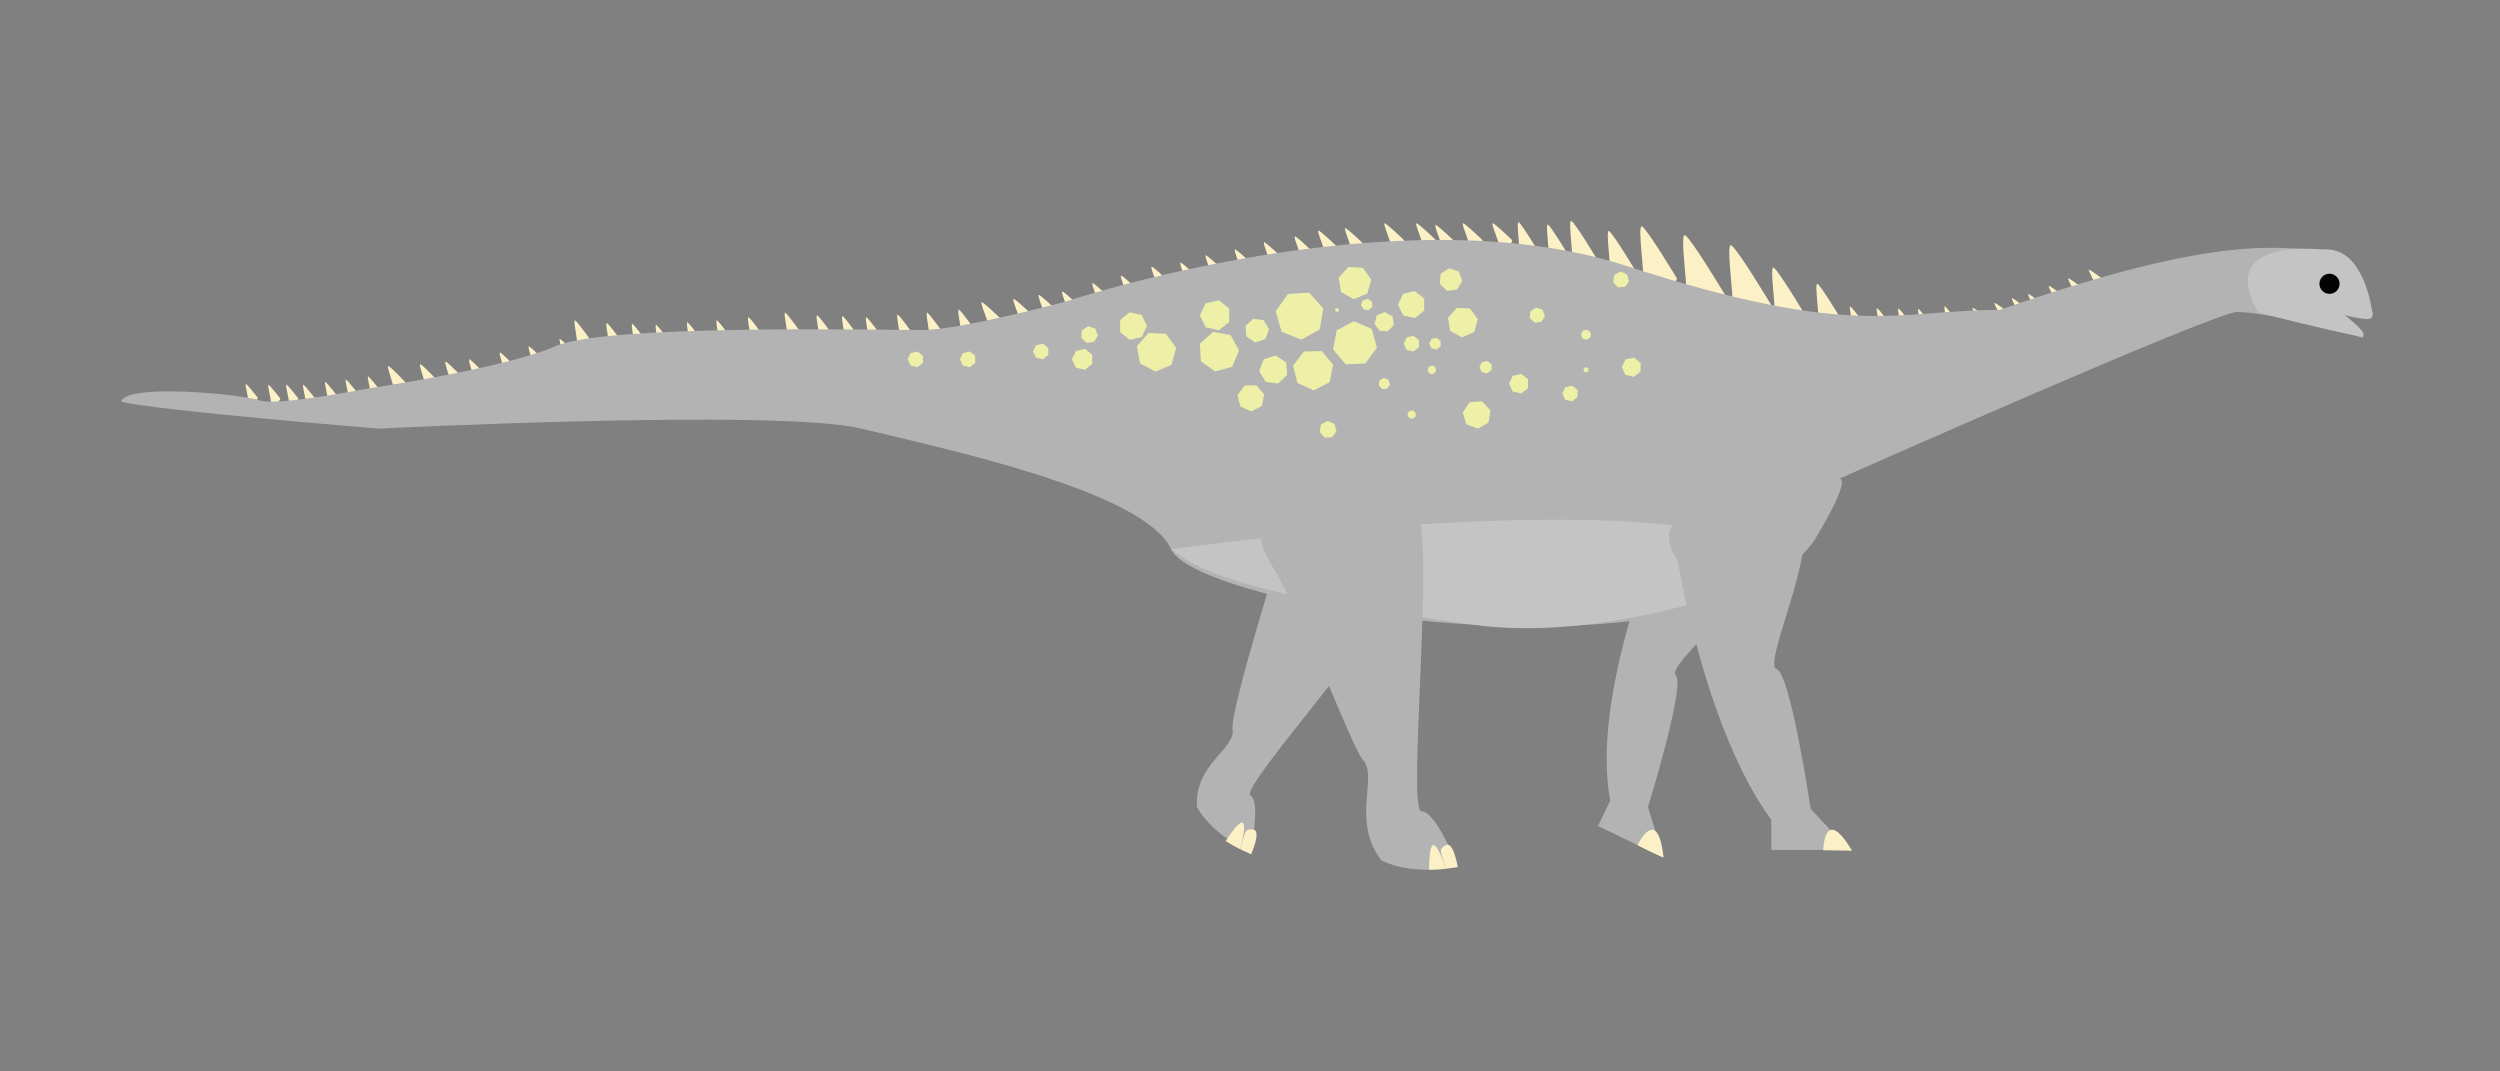<?xml version="1.0" encoding="utf-8"?>
<!-- Generator: Adobe Illustrator 23.0.3, SVG Export Plug-In . SVG Version: 6.00 Build 0)  -->
<svg version="1.0" id="Layer_1" xmlns="http://www.w3.org/2000/svg" xmlns:xlink="http://www.w3.org/1999/xlink" x="0px" y="0px"
	 viewBox="0 0 700 300" style="enable-background:new 0 0 700 300;" xml:space="preserve">
<rect x="0" y="0" width="700" height="300" fill="#808080" stroke="none"/>
<style type="text/css">
	.st0{fill:#FCF1C6;}
	.st1{fill:#B2B3B2;}
	.st2{fill:#C4C4C4;}
	.st3{fill:#030303;}
	.st4{fill:#EEF0A8;}
</style>
<g id="Ampelosaurus">
	<path class="st0" d="M515.14,88.8c0,0-5.07-8.45-6.19-9.29c-1.13-0.84,0.84,10.51,0,11.45C508.1,91.9,514.02,91.9,515.14,88.8z"/>
	<path class="st0" d="M504.93,87.35c0,0-6.75-11.25-8.25-12.38s1.13,14,0,15.25C495.55,91.48,503.43,91.48,504.93,87.35z"/>
	<path class="st0" d="M495.95,85.41c0,0-9.09-15.15-11.11-16.67c-2.02-1.52,1.52,18.86,0,20.54
		C483.33,90.96,493.93,90.96,495.95,85.41z"/>
	<path class="st0" d="M483.03,82.59c0,0-9.09-15.15-11.11-16.67c-2.02-1.52,1.52,18.86,0,20.54
		C470.4,88.15,481.01,88.15,483.03,82.59z"/>
	<path class="st0" d="M469.57,78.03c0,0-7.95-13.25-9.72-14.58c-1.77-1.33,1.33,16.49,0,17.96S467.8,82.89,469.57,78.03z"/>
	<path class="st0" d="M457.58,75.22c0,0-5.73-9.54-7-10.5c-1.27-0.95,0.95,11.87,0,12.93S456.31,78.72,457.58,75.22z"/>
	<path class="st0" d="M447.05,72.41c0,0-5.73-9.54-7-10.5c-1.27-0.95,0.95,11.87,0,12.93C439.09,75.9,445.77,75.9,447.05,72.41z"/>
	<path class="st0" d="M438.93,71.11c0,0-4.46-7.43-5.45-8.18c-0.99-0.74,0.74,9.25,0,10.07C432.74,73.84,437.94,73.84,438.93,71.11z
		"/>
	<path class="st0" d="M430.74,70.45c0,0-4.46-7.43-5.45-8.18c-0.99-0.74,0.74,9.25,0,10.07C424.55,73.18,429.75,73.18,430.74,70.45z
		"/>
	<path class="st0" d="M423.4,67.23c0,0-4.55-4.38-5.39-4.71s2.29,6.36,1.92,7.09C419.56,70.33,423.22,69.34,423.4,67.23z"/>
	<path class="st0" d="M415.09,67.23c0,0-4.55-4.38-5.39-4.71c-0.84-0.33,2.29,6.36,1.92,7.09
		C411.26,70.33,414.92,69.34,415.09,67.23z"/>
	<path class="st0" d="M407.4,67.7c0,0-4.55-4.38-5.39-4.71c-0.84-0.33,2.29,6.36,1.92,7.09C403.56,70.8,407.22,69.81,407.4,67.7z"/>
	<path class="st0" d="M402.05,67.23c0,0-4.55-4.38-5.39-4.71s2.29,6.36,1.92,7.09C398.21,70.33,401.87,69.34,402.05,67.23z"/>
	<path class="st0" d="M393.13,67.23c0,0-4.55-4.38-5.39-4.71c-0.84-0.33,2.29,6.36,1.92,7.09C389.3,70.33,392.96,69.34,393.13,67.23
		z"/>
	<path class="st0" d="M382.11,68.59c0,0-4.55-4.38-5.39-4.71c-0.84-0.33,2.29,6.36,1.92,7.09C378.27,71.69,381.93,70.7,382.11,68.59
		z"/>
	<path class="st0" d="M374.6,69.27c0,0-4.55-4.38-5.39-4.71c-0.84-0.33,2.29,6.36,1.92,7.09C370.76,72.36,374.42,71.37,374.6,69.27z
		"/>
	<path class="st0" d="M368.01,70.9c0,0-4.55-4.38-5.39-4.71c-0.84-0.33,2.29,6.36,1.92,7.09C364.18,74,367.84,73,368.01,70.9z"/>
	<path class="st0" d="M359.39,72.53c0,0-4.55-4.38-5.39-4.71c-0.84-0.33,2.29,6.36,1.92,7.09
		C355.56,75.63,359.22,74.64,359.39,72.53z"/>
	<path class="st0" d="M351.25,74.56c0,0-4.55-4.38-5.39-4.71c-0.84-0.33,2.29,6.36,1.92,7.09
		C347.41,77.66,351.07,76.67,351.25,74.56z"/>
	<path class="st0" d="M343.06,76.2c0,0-4.55-4.38-5.39-4.71c-0.84-0.33,2.29,6.36,1.92,7.09C339.23,79.3,342.89,78.3,343.06,76.2z"
		/>
	<path class="st0" d="M335.98,78.23c0,0-4.55-4.38-5.39-4.71c-0.84-0.33,2.29,6.36,1.92,7.09C332.14,81.33,335.8,80.34,335.98,78.23
		z"/>
	<path class="st0" d="M327.91,79.39c0,0-4.55-4.38-5.39-4.71c-0.84-0.33,2.29,6.36,1.92,7.09C324.07,82.49,327.73,81.5,327.91,79.39
		z"/>
	<path class="st0" d="M319.37,81.9c0,0-4.55-4.38-5.39-4.71c-0.84-0.33,2.29,6.36,1.92,7.09C315.53,84.99,319.19,84,319.37,81.9z"/>
	<path class="st0" d="M311.37,83.99c0,0-4.55-4.38-5.39-4.71s2.29,6.36,1.92,7.09C307.54,87.09,311.19,86.1,311.37,83.99z"/>
	<path class="st0" d="M302.89,86.34c0,0-4.55-4.38-5.39-4.71c-0.84-0.33,2.29,6.36,1.92,7.09
		C299.06,89.44,302.72,88.44,302.89,86.34z"/>
	<path class="st0" d="M289.24,88.39c0,0-4.55-4.38-5.39-4.71c-0.84-0.33,2.29,6.36,1.92,7.09C285.4,91.49,289.06,90.49,289.24,88.39
		z"/>
	<path class="st0" d="M296.29,87.29c0,0-4.55-4.38-5.39-4.71c-0.84-0.33,2.29,6.36,1.92,7.09C292.45,90.39,296.11,89.4,296.29,87.29
		z"/>
	<path class="st0" d="M280.32,89.34c0,0-4.55-4.38-5.39-4.71c-0.84-0.33,2.29,6.36,1.92,7.09
		C276.49,92.44,280.15,91.45,280.32,89.34z"/>
	<path class="st0" d="M272.92,92.34c0,0-3.65-5.15-4.42-5.64c-0.76-0.48,1.06,6.68,0.56,7.32
		C268.57,94.67,272.35,94.38,272.92,92.34z"/>
	<path class="st0" d="M264.06,93.2c0,0-3.65-5.15-4.42-5.64c-0.76-0.48,1.06,6.68,0.56,7.32C259.72,95.53,263.5,95.24,264.06,93.2z"
		/>
	<path class="st0" d="M255.81,93.76c0,0-3.65-5.15-4.42-5.64c-0.76-0.48,1.06,6.68,0.56,7.32C251.47,96.09,255.25,95.8,255.81,93.76
		z"/>
	<path class="st0" d="M247.05,94.48c0,0-3.65-5.15-4.42-5.64c-0.76-0.48,1.06,6.68,0.56,7.32S246.48,96.52,247.05,94.48z"/>
	<path class="st0" d="M233.25,93.94c0,0-3.65-5.15-4.42-5.64c-0.76-0.48,1.06,6.68,0.56,7.32C228.9,96.27,232.68,95.98,233.25,93.94
		z"/>
	<path class="st0" d="M240.38,94.18c0,0-3.65-5.15-4.42-5.64c-0.76-0.48,1.06,6.68,0.56,7.32
		C236.03,96.51,239.81,96.22,240.38,94.18z"/>
	<path class="st0" d="M224.31,93.21c0,0-3.65-5.15-4.42-5.64c-0.76-0.48,1.06,6.68,0.56,7.32
		C219.96,95.53,223.74,95.24,224.31,93.21z"/>
	<path class="st0" d="M214.05,94.49c0,0-3.65-5.15-4.42-5.64s1.06,6.68,0.56,7.32S213.48,96.53,214.05,94.49z"/>
	<path class="st0" d="M205.2,95.36c0,0-3.65-5.15-4.42-5.64c-0.76-0.48,1.06,6.68,0.56,7.32C200.85,97.68,204.63,97.39,205.2,95.36z
		"/>
	<path class="st0" d="M196.95,95.92c0,0-3.65-5.15-4.42-5.64c-0.76-0.48,1.06,6.68,0.56,7.32C192.6,98.24,196.38,97.95,196.95,95.92
		z"/>
	<path class="st0" d="M188.18,96.63c0,0-3.65-5.15-4.42-5.64c-0.76-0.48,1.06,6.68,0.56,7.32
		C183.83,98.96,187.61,98.67,188.18,96.63z"/>
	<path class="st0" d="M174.38,96.09c0,0-3.65-5.15-4.42-5.64c-0.76-0.48,1.06,6.68,0.56,7.32
		C170.04,98.42,173.82,98.13,174.38,96.09z"/>
	<path class="st0" d="M181.51,96.33c0,0-3.65-5.15-4.42-5.64c-0.76-0.48,1.06,6.68,0.56,7.32
		C177.17,98.66,180.95,98.37,181.51,96.33z"/>
	<path class="st0" d="M165.45,95.36c0,0-3.65-5.15-4.42-5.64c-0.76-0.48,1.06,6.68,0.56,7.32C161.1,97.69,164.88,97.4,165.45,95.36z
		"/>
	<path class="st0" d="M161.95,99.89c0,0-4.33-4.6-5.15-4.97c-0.82-0.37,1.97,6.47,1.57,7.17
		C157.96,102.79,161.66,101.98,161.95,99.89z"/>
	<path class="st0" d="M153.3,101.97c0,0-4.33-4.6-5.15-4.97s1.97,6.47,1.57,7.17C149.31,104.87,153.02,104.06,153.3,101.97z"/>
	<path class="st0" d="M145.2,103.67c0,0-4.33-4.6-5.15-4.97c-0.82-0.37,1.97,6.47,1.57,7.17
		C141.22,106.57,144.92,105.76,145.2,103.67z"/>
	<path class="st0" d="M136.62,105.59c0,0-4.33-4.6-5.15-4.97c-0.82-0.37,1.97,6.47,1.57,7.17S136.34,107.68,136.62,105.59z"/>
	<path class="st0" d="M122.88,106.96c0,0-4.33-4.6-5.15-4.97c-0.82-0.37,1.97,6.47,1.57,7.17
		C118.9,109.87,122.6,109.06,122.88,106.96z"/>
	<path class="st0" d="M129.98,106.22c0,0-4.33-4.6-5.15-4.97c-0.82-0.37,1.97,6.47,1.57,7.17
		C125.99,109.12,129.7,108.31,129.98,106.22z"/>
	<path class="st0" d="M113.93,107.47c0,0-4.33-4.6-5.15-4.97c-0.82-0.37,1.97,6.47,1.57,7.17S113.65,109.57,113.93,107.47z"/>
	<path class="st0" d="M106.4,109.25c0,0-2.73-3.52-3.29-3.83c-0.55-0.32,0.95,4.67,0.62,5.14
		C103.41,111.03,106.06,110.7,106.4,109.25z"/>
	<path class="st0" d="M100.19,110.14c0,0-2.73-3.52-3.29-3.83c-0.55-0.32,0.95,4.67,0.62,5.14
		C97.2,111.91,99.85,111.59,100.19,110.14z"/>
	<path class="st0" d="M94.4,110.79c0,0-2.73-3.52-3.29-3.83s0.95,4.67,0.62,5.14C91.4,112.56,94.06,112.24,94.4,110.79z"/>
	<path class="st0" d="M88.24,111.57c0,0-2.73-3.52-3.29-3.83s0.95,4.67,0.62,5.14C85.25,113.34,87.9,113.02,88.24,111.57z"/>
	<path class="st0" d="M78.5,111.61c0,0-2.73-3.52-3.29-3.83c-0.55-0.32,0.95,4.67,0.62,5.14C75.51,113.39,78.17,113.06,78.5,111.61z
		"/>
	<path class="st0" d="M83.53,111.56c0,0-2.73-3.52-3.29-3.83s0.95,4.67,0.62,5.14C80.54,113.33,83.2,113.01,83.53,111.56z"/>
	<path class="st0" d="M72.18,111.37c0,0-2.73-3.52-3.29-3.83c-0.55-0.32,0.95,4.67,0.62,5.14
		C69.19,113.15,71.85,112.83,72.18,111.37z"/>
	<path class="st0" d="M589.11,78.4c0,0-3.53-2.71-4.15-2.88c-0.61-0.17,2.1,4.28,1.9,4.82S589.15,79.89,589.11,78.4z"/>
	<path class="st0" d="M583.32,80.82c0,0-3.53-2.71-4.15-2.88s2.1,4.28,1.9,4.82S583.36,82.31,583.32,80.82z"/>
	<path class="st0" d="M577.87,82.91c0,0-3.53-2.71-4.15-2.88c-0.61-0.17,2.1,4.28,1.9,4.82S577.91,84.4,577.87,82.91z"/>
	<path class="st0" d="M572.11,85.21c0,0-3.53-2.71-4.15-2.88s2.1,4.28,1.9,4.82S572.15,86.7,572.11,85.21z"/>
	<path class="st0" d="M562.7,87.71c0,0-3.53-2.71-4.15-2.88c-0.61-0.17,2.1,4.28,1.9,4.82S562.74,89.2,562.7,87.71z"/>
	<path class="st0" d="M567.56,86.39c0,0-3.53-2.71-4.15-2.88c-0.61-0.17,2.1,4.28,1.9,4.82S567.6,87.88,567.56,86.39z"/>
	<path class="st0" d="M556.53,89.07c0,0-3.53-2.71-4.15-2.88s2.1,4.28,1.9,4.82S556.57,90.56,556.53,89.07z"/>
	<path class="st0" d="M548.38,90.47c0,0-3.15-4.27-3.8-4.67c-0.65-0.4,0.99,5.6,0.59,6.14S547.93,92.19,548.38,90.47z"/>
	<path class="st0" d="M541.02,91.21c0,0-3.15-4.27-3.8-4.67c-0.65-0.4,0.99,5.6,0.59,6.14S540.57,92.93,541.02,91.21z"/>
	<path class="st0" d="M529.42,90.97c0,0-3.15-4.27-3.8-4.67c-0.65-0.4,0.99,5.6,0.59,6.14S528.97,92.69,529.42,90.97z"/>
	<path class="st0" d="M535.41,91.06c0,0-3.15-4.27-3.8-4.67c-0.65-0.4,0.99,5.6,0.59,6.14S534.97,92.78,535.41,91.06z"/>
	<path class="st0" d="M521.89,90.49c0,0-3.15-4.27-3.8-4.67c-0.65-0.4,0.99,5.6,0.59,6.14C518.28,92.51,521.45,92.21,521.89,90.49z"
		/>
	<path class="st1" d="M664.09,86.78c0,0-1.69-16.89-14.08-16.89c-12.39,0-27.03-5.07-90.1,16.89c-29.28,0-40.54,8.45-104.74-12.39
		S298.06,84.53,298.06,84.53s-29.28,7.88-39.98,7.88c-10.7,0-88.41-1.69-102.49,4.51c-14.08,6.19-52.37,11.83-52.37,11.83
		s-25.9,5.07-30.41,3.38c-4.5-1.69-37.73-4.94-38.86,0.34c9.57,2.47,72.08,7.54,72.08,7.54s112.06-5.63,135.15,0
		s79.4,17.46,86.72,33.79c7.32,16.33,150.35,40.34,180.2-2.63c11.26-18.76,6.76-17.07,6.76-17.07s105.3-46.74,111.5-46.74
		s28.72,4.5,33.79,6.76s-3.66-5.91-3.66-5.91S666.34,91.29,664.09,86.78z"/>
	<path class="st2" d="M650.01,69.89c0,0-29.85-3.74-17.74,17.56c15.2,4.06,27.87,6.66,27.87,6.66s5.63,1.41-3.66-5.91
		c6.34,1,8.37,2.49,7.6-1.41C663.32,82.89,660.85,68.76,650.01,69.89z"/>
	<circle class="st3" cx="652.26" cy="79.46" r="2.82"/>
	<polygon class="st4" points="357.19,87.16 360.61,82.3 366.55,81.95 370.52,86.37 369.55,92.23 364.35,95.12 358.85,92.87 	"/>
	<polygon class="st4" points="374.83,77.77 377.56,74.75 381.62,74.99 383.97,78.32 382.83,82.23 379.06,83.77 375.5,81.79 	"/>
	<polygon class="st4" points="335.98,88.28 337.6,84.91 341.26,84.08 344.18,86.41 344.18,90.16 341.26,92.49 337.6,91.66 	"/>
	<polygon class="st4" points="313.64,89.6 316.3,87.45 319.65,88.19 321.15,91.26 319.69,94.36 316.35,95.14 313.66,93.02 	"/>
	<polygon class="st4" points="302.94,92.49 304.68,91.34 306.67,91.99 307.4,93.94 306.33,95.74 304.26,96.02 302.75,94.57 	"/>
	<polygon class="st4" points="289.24,98.42 290.09,96.66 291.99,96.22 293.52,97.44 293.52,99.4 291.99,100.62 290.09,100.18 	"/>
	<polygon class="st4" points="300.13,100.62 301.26,98.27 303.8,97.69 305.83,99.31 305.83,101.92 303.8,103.54 301.26,102.96 	"/>
	<polygon class="st4" points="318.33,96.92 321.56,93.23 326.45,93.45 329.33,97.41 328.03,102.14 323.52,104.06 319.21,101.74 	"/>
	<polygon class="st4" points="335.98,96.22 339.67,92.94 344.54,93.79 346.92,98.12 345.02,102.68 340.26,104.03 336.24,101.16 	"/>
	<polygon class="st4" points="346.49,110.62 348.49,107.97 351.81,107.88 353.95,110.42 353.3,113.68 350.35,115.2 347.32,113.84
		"/>
	<polygon class="st4" points="353.81,100.62 357.16,99.52 360.11,101.45 360.43,104.96 357.89,107.4 354.4,106.94 352.58,103.92
		"/>
	<polygon class="st4" points="365.07,98.42 370.07,98.3 373.28,102.12 372.29,107.02 367.84,109.3 363.29,107.25 362.06,102.4 	"/>
	<polygon class="st4" points="348.74,91.29 350.89,89.25 353.82,89.65 355.33,92.2 354.28,94.96 351.47,95.87 349,94.24 	"/>
	<polygon class="st4" points="374.27,92.49 379.09,89.94 384.1,92.11 385.52,97.39 382.28,101.79 376.83,102 373.26,97.86 	"/>
	<polygon class="st4" points="385.53,88.28 387.78,87.38 389.89,88.57 390.27,90.96 388.64,92.75 386.23,92.59 384.84,90.61 	"/>
	<polygon class="st4" points="381.59,84.08 382.96,83.65 384.14,84.45 384.25,85.88 383.21,86.86 381.79,86.65 381.07,85.41 	"/>
	<polygon class="st4" points="392.85,82.28 396.12,81.5 398.76,83.57 398.79,86.93 396.19,89.05 392.91,88.33 391.42,85.32 	"/>
	<polygon class="st4" points="386.28,106.49 387.51,105.82 388.8,106.36 389.19,107.71 388.37,108.85 386.97,108.92 386.04,107.87
		"/>
	<polygon class="st4" points="399.99,102.74 400.97,102.31 401.92,102.81 402.12,103.86 401.42,104.68 400.35,104.64 399.71,103.78
			"/>
	<polygon class="st4" points="407.87,86.22 411.59,86.38 413.78,89.39 412.79,92.98 409.37,94.45 406.09,92.69 405.42,89.02 	"/>
	<polygon class="st4" points="400.17,96.22 400.81,94.9 402.24,94.58 403.38,95.49 403.38,96.96 402.24,97.87 400.81,97.55 	"/>
	<polygon class="st4" points="393.04,96.22 393.89,94.46 395.79,94.03 397.32,95.25 397.32,97.2 395.79,98.42 393.89,97.99 	"/>
	<polygon class="st4" points="428.52,87.16 430.1,86.11 431.91,86.71 432.57,88.48 431.6,90.11 429.71,90.37 428.34,89.05 	"/>
	<polygon class="st4" points="451.98,77.02 453.71,76.05 455.56,76.8 456.12,78.71 454.98,80.33 452.99,80.46 451.66,78.98 	"/>
	<polygon class="st4" points="443.35,103.54 443.63,102.96 444.26,102.81 444.77,103.22 444.77,103.87 444.26,104.28 443.63,104.13
			"/>
	<polygon class="st4" points="268.78,100.62 269.63,98.86 271.53,98.42 273.06,99.64 273.06,101.59 271.53,102.81 269.63,102.38
		"/>
	<polygon class="st4" points="254.14,100.62 254.99,98.86 256.89,98.42 258.42,99.64 258.42,101.59 256.89,102.81 254.99,102.38
		"/>
	<polygon class="st4" points="422.51,107.43 423.57,105.23 425.95,104.69 427.86,106.21 427.86,108.65 425.95,110.18 423.57,109.63
			"/>
	<polygon class="st4" points="409.56,115.5 411.48,112.63 414.93,112.35 417.3,114.86 416.81,118.28 413.83,120.03 410.6,118.8 	"/>
	<polygon class="st4" points="394.07,116.06 394.53,115.11 395.56,114.88 396.39,115.54 396.39,116.59 395.56,117.25 394.53,117.02
			"/>
	<polygon class="st4" points="369.86,118.88 371.7,117.87 373.64,118.68 374.22,120.7 372.99,122.41 370.9,122.52 369.5,120.95 	"/>
	<polygon class="st4" points="437.43,110.18 438.28,108.41 440.19,107.98 441.71,109.2 441.71,111.15 440.19,112.37 438.28,111.94
		"/>
	<polygon class="st4" points="455.17,100.62 457.52,100.12 459.38,101.65 459.34,104.06 457.43,105.52 455.1,104.95 454.09,102.76
		"/>
	<polygon class="st4" points="443.35,92.49 444.59,92.37 445.47,93.27 445.31,94.51 444.24,95.17 443.06,94.73 442.66,93.55 	"/>
	<polygon class="st4" points="414.91,101.42 416.42,101.07 417.64,102.02 417.65,103.58 416.45,104.55 414.93,104.22 414.25,102.83
			"/>
	<polygon class="st4" points="403.38,76.65 405.76,75.1 408.45,75.99 409.43,78.65 407.97,81.07 405.15,81.44 403.12,79.47 	"/>
	<polygon class="st4" points="373.8,86.78 374.01,86.34 374.49,86.23 374.87,86.54 374.87,87.03 374.49,87.33 374.01,87.22 	"/>
	<path class="st1" d="M359.59,150.65c0,0-15.33,48.32-14.46,53.65c0.87,5.34-10.82,9.79-9.98,21.71
		c4.38,7.87,14.82,12.56,14.82,12.56s3.25-13.67,0.15-15.91c-3.1-2.23,42.23-52.09,39.62-57.63
		C387.14,159.5,362.54,147.44,359.59,150.65z"/>
	<path class="st1" d="M464.43,150.12c0,0-19.05,45.06-13.57,74.03c-3.42,7.14-3.42,7.14-3.42,7.14l18.36,8.81l-4.37-14.1
		c0,0,10.65-34.41,7.77-36.96s23.23-23.41,22.49-32.25C490.96,147.94,461.49,137.29,464.43,150.12z"/>
	<path class="st0" d="M343.21,235.5c0,0,7.99-13.03,4.05,2.29C345.16,236.76,343.21,235.5,343.21,235.5z"/>
	<path class="st0" d="M347.26,237.79c1.5-4.83,1.08-5.72,3.58-5.54c2.5,0.18-0.53,6.95-0.53,6.95L347.26,237.79z"/>
	<path class="st0" d="M458.5,236.65c0,0,5.59-11.72,7.3,3.44C463.6,239.29,458.5,236.65,458.5,236.65z"/>
	<path class="st2" d="M327.91,153.79c0,0,154.42-21.72,172.66,5.19c-13.48,7.57-55.63,20.67-88.24,15.9S342.17,165.62,327.91,153.79
		z"/>
	<path class="st1" d="M469.72,156.79c0,0,7.61,47.41,26.24,72.75c0,8.45,0,8.45,0,8.45h21.72l-10.7-11.54c0,0-5.63-38.01-9.57-39.14
		c-3.94-1.13,11.54-33.22,6.76-41.39C499.38,137.75,456.86,138.31,469.72,156.79z"/>
	<path class="st1" d="M363.95,143.91c-6.67,1.16-15.6,1.6-7.8,14.46c9.68,15.96,22.39,51.07,25.53,54.47
		c4.22,4.57-3.38,17.07,5.07,28.04c9.01,4.57,21.4,1.83,21.4,1.83s-5.91-15.54-10.14-15.54c-4.22,0,4.22-80.06-1.69-83.61
		C392.55,141.29,375.77,141.86,363.95,143.91z"/>
	<path class="st0" d="M400.17,243.52c0,0-0.37-15.28,4.65-0.27C402.49,243.52,400.17,243.52,400.17,243.52z"/>
	<path class="st0" d="M404.82,243.24c-1.36-4.87-2.2-5.39,0-6.6c2.2-1.21,3.33,6.12,3.33,6.12L404.82,243.24z"/>
	<path class="st0" d="M510.5,238.06c0,0,0.28-12.98,8.07,0.14"/>
</g>
</svg>
